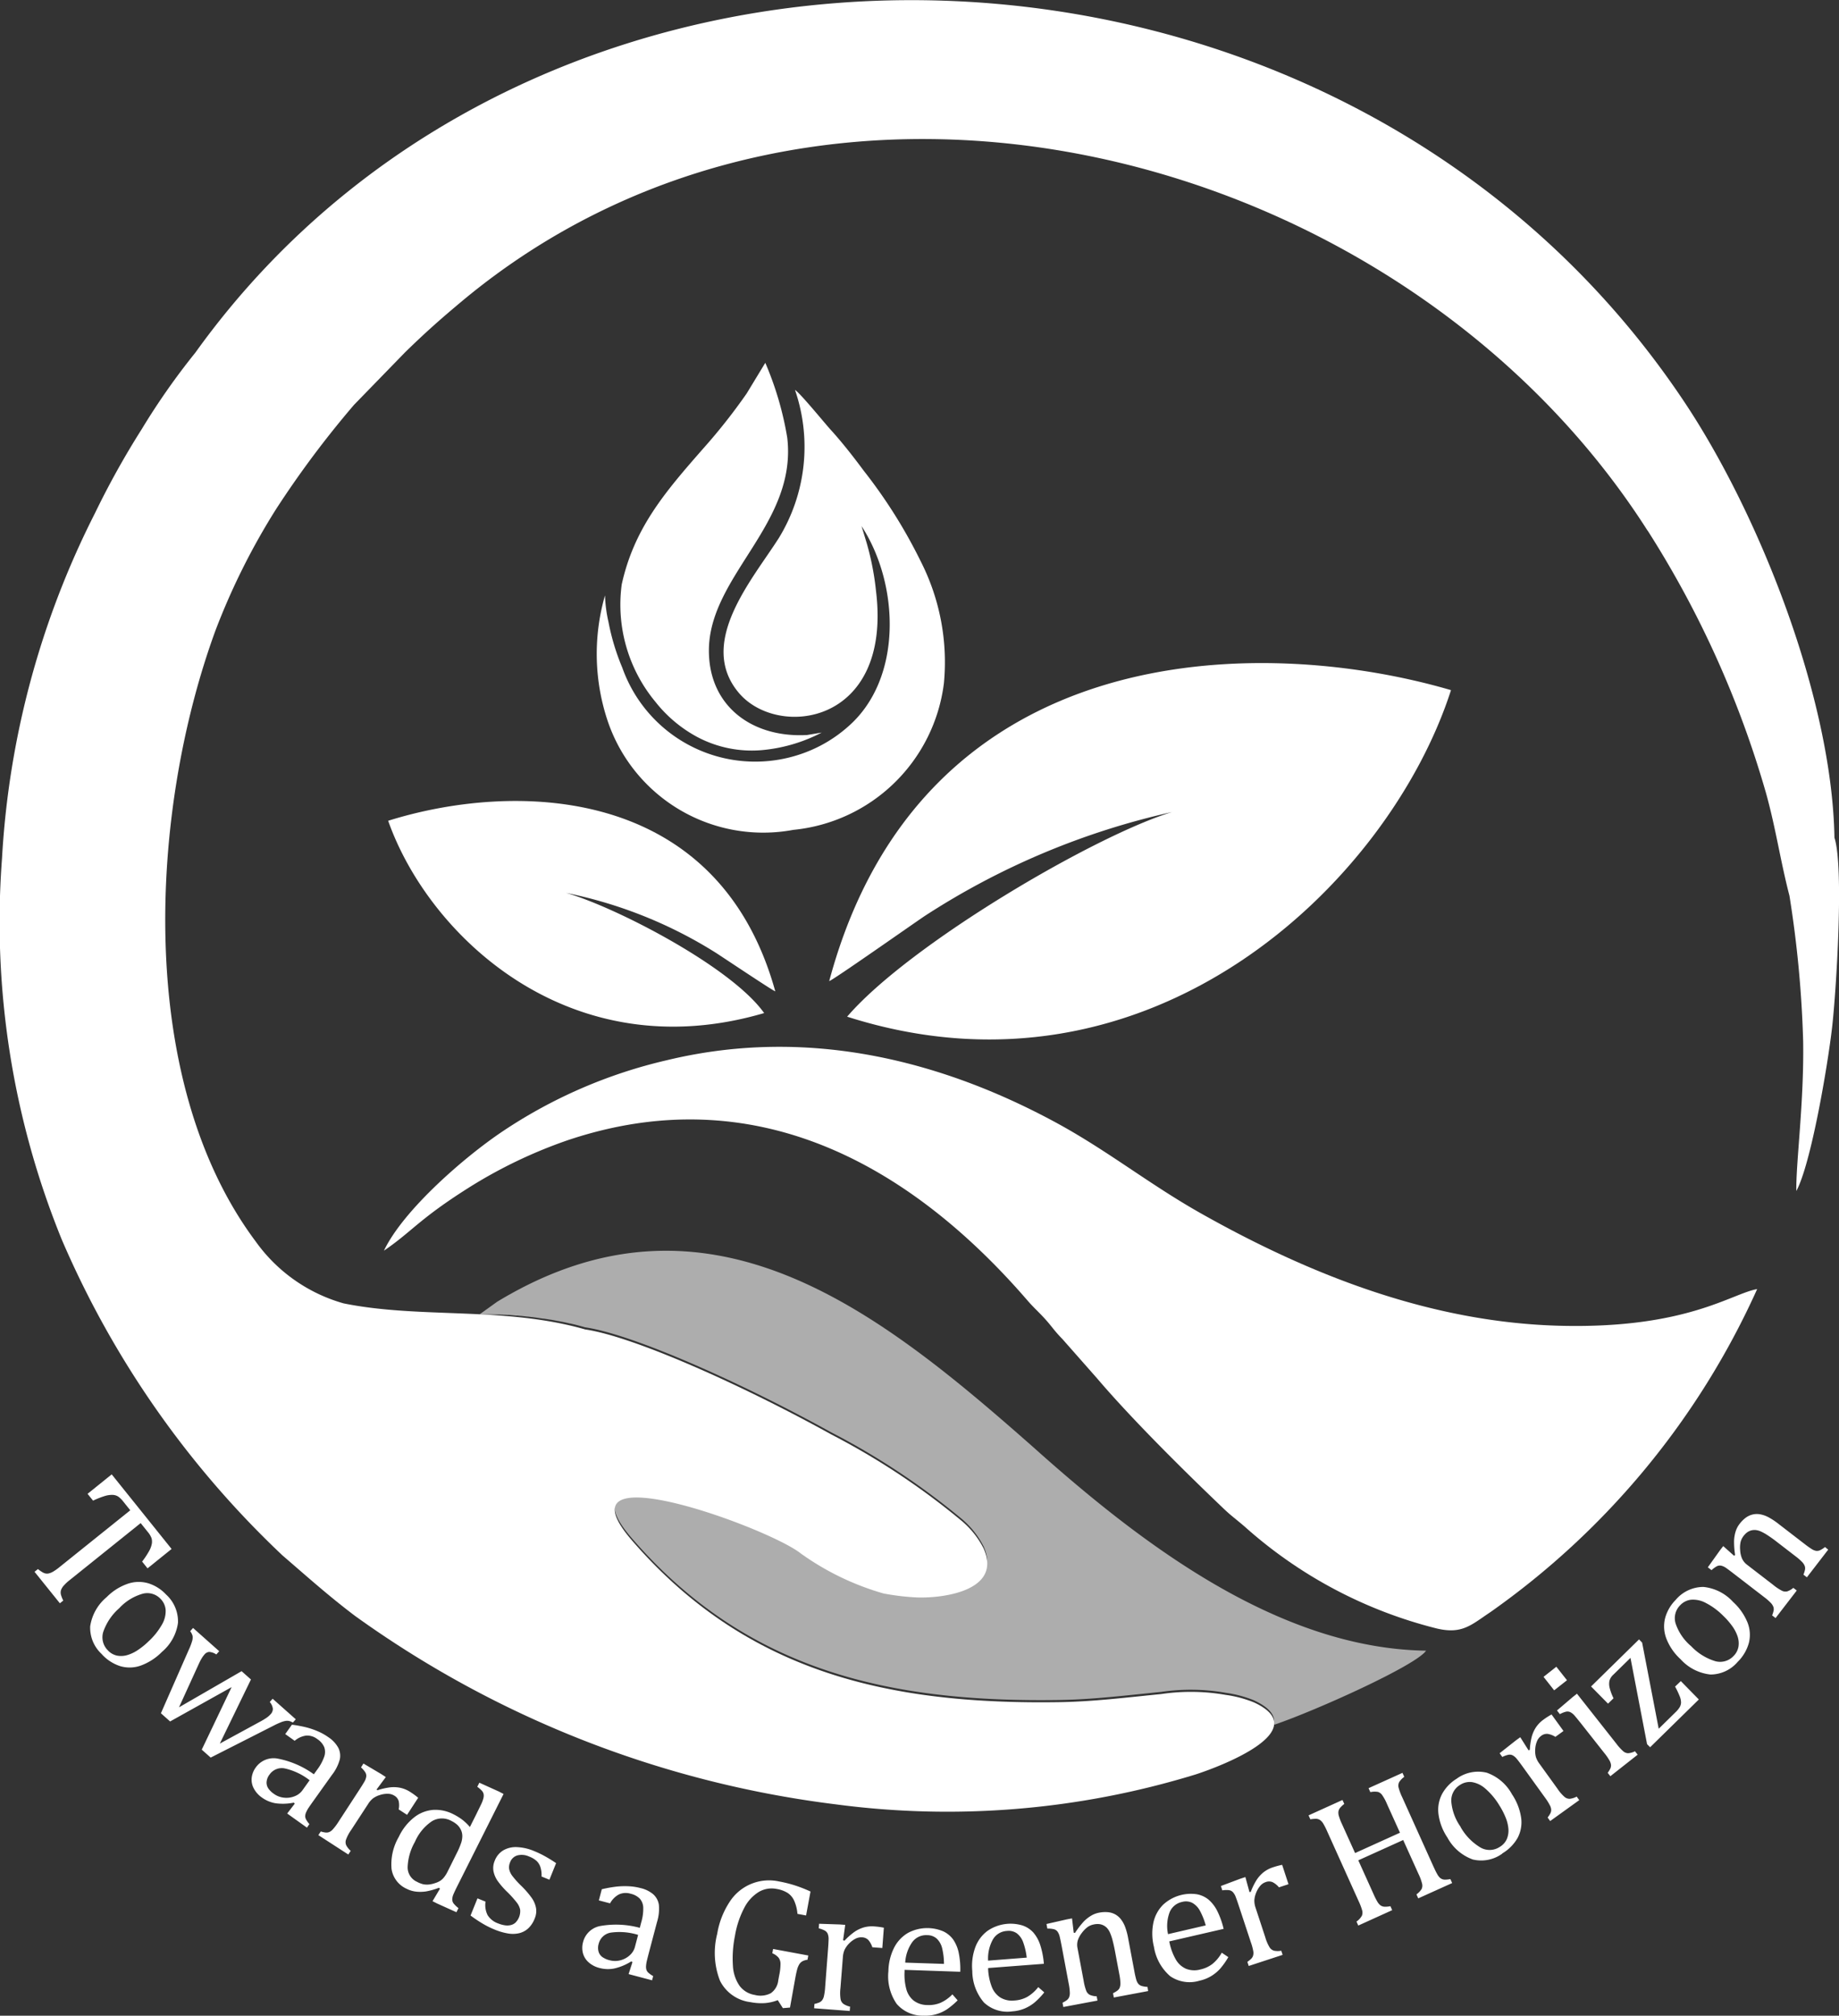 <svg xmlns="http://www.w3.org/2000/svg" width="75.921" height="83.198" viewBox="0 0 75.921 83.198"><rect x="0" y="0" width="75.921" height="83.198" fill="#333333" stroke="none"/><defs><style>.a,.b,.c{fill:#fff;}.a,.c{fill-rule:evenodd;}.a{opacity:0.6;}</style></defs><g transform="translate(-104.017 -208.77)"><path class="a" d="M237.767,491.653c1.792-.613,5.875-2.463,6.266-3.057-6.116-.091-11.792-4.44-16.216-8.4-6.337-5.588-13.4-11.3-22.135-6l-.733.526.068,0,.046,0h.022l.068,0,.067,0h0l.068,0,.068,0h.02l.049,0,.068,0,.041,0,.027,0,.068,0,.062,0h.006l.068,0,.068.005h.015l.054,0,.068.005.036,0,.032,0,.069.006.057,0h.011l.068.006.069.006h.01l.059.006.069.007.031,0,.038,0,.069.007.052.006.016,0,.069.007.068.008h0l.064.007.068.008.026,0,.043.005.068.009.047.006.022,0,.068.009.068.009h0l.158.023.048.007.068.01.042.006.027,0,.068.011.063.01h.005l.137.023.016,0,.122.022.036.007.032.006.068.013.057.011.011,0,.137.028.01,0,.058.012.068.015.031.007.037.008.121.028.016,0,.068.016.068.016h.005l.131.033.026.007.042.011.068.018.047.013.021.006.136.038c1.983.29,6.436,2.272,10.178,4.344a29.864,29.864,0,0,1,5.37,3.562,3.638,3.638,0,0,1,.9,1.131c.777,1.723-1.615,2.068-2.765,2.025a10,10,0,0,1-1.365-.163,11.1,11.1,0,0,1-3.421-1.655c-1.337-1.066-10.221-4.3-6.963-.533,4.739,5.479,10.653,6.788,17.705,6.671,1.355-.023,2.792-.2,4.147-.334a8.32,8.32,0,0,1,2.659.037,4.837,4.837,0,0,1,1.163.309c.634.293.863.605.834.913Z" transform="translate(-81.143 -211.695)"/><path class="b" d="M234.3,296.892c.11-3.023,3.648-5.13,3.232-8.655a13.3,13.3,0,0,0-.906-3.086l-.768,1.265a24.107,24.107,0,0,1-1.779,2.256c-1.566,1.786-2.863,3.278-3.38,5.627a6.276,6.276,0,0,0,1.393,4.847,5.538,5.538,0,0,0,1.733,1.453,4.809,4.809,0,0,0,2.64.54,6.611,6.611,0,0,0,2.489-.726l-.6.1C236.033,300.642,234.228,299.266,234.3,296.892Zm6.3-5c1.559,2.384,1.718,6.3-.558,8.276a5.694,5.694,0,0,1-1.745,1.058,5.823,5.823,0,0,1-7.574-3.491,9.358,9.358,0,0,1-.57-1.885,5.624,5.624,0,0,1-.144-1.1,8.718,8.718,0,0,0,.125,5.228,6.779,6.779,0,0,0,7.651,4.45A6.947,6.947,0,0,0,244,298.379a9.173,9.173,0,0,0-.957-5.034,21.024,21.024,0,0,0-2.359-3.748c-.419-.567-.9-1.181-1.374-1.7-.243-.269-1.247-1.5-1.458-1.627a7.207,7.207,0,0,1-.665,6.11c-1.09,1.715-3.4,4.335-1.648,6.4,1.617,1.906,6.336,1.309,5.657-4.218a11.31,11.31,0,0,0-.383-1.969Z" transform="translate(-101.015 -61.406)"/><path class="c" d="M184.873,437.571c1.156-.789,1.435-1.291,3.464-2.576a19.748,19.748,0,0,1,4.1-1.974c7.712-2.6,14.132.974,19,6.606.255.295.442.453.713.749.29.317.38.487.73.844l1.422,1.612c1.454,1.708,3.638,3.867,5.261,5.413.289.275.512.431.85.724a18.689,18.689,0,0,0,7.931,4.2c1.044.244,1.415-.151,2.208-.679a32.725,32.725,0,0,0,11.01-13.331c-1.047.177-2.891,1.632-8.068,1.515-5.392-.121-10.413-2.116-14.877-4.63-2.151-1.211-3.88-2.609-6.014-3.764-4.431-2.4-10.01-4.029-16.061-2.566a20.443,20.443,0,0,0-6.814,2.963c-1.555,1.049-4.056,3.22-4.856,4.892Z" transform="translate(-65.003 -177.182)"/><path class="c" d="M114.472,519.12l2.478,3.086-.993.8-.224-.279a3.557,3.557,0,0,0,.289-.436.985.985,0,0,0,.112-.3.523.523,0,0,0-.012-.23.875.875,0,0,0-.158-.261l-.291-.362-2.921,2.345a1.916,1.916,0,0,0-.253.234.566.566,0,0,0-.113.184.349.349,0,0,0-.008.178,1.26,1.26,0,0,0,.1.256l-.14.113-1.046-1.3.14-.112a1.645,1.645,0,0,0,.165.117.448.448,0,0,0,.141.063.338.338,0,0,0,.138,0,.656.656,0,0,0,.175-.07,2.022,2.022,0,0,0,.272-.192l2.921-2.345-.288-.359a1.052,1.052,0,0,0-.2-.2.457.457,0,0,0-.237-.076,1.009,1.009,0,0,0-.339.05,3.471,3.471,0,0,0-.472.188l-.227-.282.993-.8Zm-.4,7.43a1.478,1.478,0,0,1-.483-1.148,1.937,1.937,0,0,1,.679-1.207,2.25,2.25,0,0,1,.881-.556,1.4,1.4,0,0,1,.847-.014,1.691,1.691,0,0,1,.724.459,1.5,1.5,0,0,1,.494,1.171,1.912,1.912,0,0,1-.664,1.2,2.355,2.355,0,0,1-.878.566,1.376,1.376,0,0,1-.845.021A1.753,1.753,0,0,1,114.069,526.55Zm.73-1.911a2.293,2.293,0,0,0-.669.976.757.757,0,0,0,.185.774.712.712,0,0,0,.375.218.906.906,0,0,0,.424-.02,1.579,1.579,0,0,0,.444-.212,3.052,3.052,0,0,0,.432-.35,2.863,2.863,0,0,0,.56-.7,1.1,1.1,0,0,0,.152-.595.724.724,0,0,0-.2-.453.751.751,0,0,0-.747-.224A2.1,2.1,0,0,0,114.8,524.638Zm4.632,3.266-2.545,1.42-.38-.338,1.147-2.612A2.6,2.6,0,0,0,117.8,526a.512.512,0,0,0,.017-.2.526.526,0,0,0-.1-.2l.119-.134,1.08.96-.12.134a.611.611,0,0,0-.291-.105.282.282,0,0,0-.2.11,1.034,1.034,0,0,0-.121.17c-.038.063-.076.14-.118.231l-.81,1.776,2.584-1.492.386.343-1.285,2.646,1.67-.909c.087-.047.167-.094.238-.142a.923.923,0,0,0,.182-.154.327.327,0,0,0,.1-.233.535.535,0,0,0-.128-.279l.119-.134.955.848-.12.134a.689.689,0,0,0-.15-.063.411.411,0,0,0-.129-.007.871.871,0,0,0-.192.05,3.411,3.411,0,0,0-.342.157l-2.58,1.31-.369-.328,1.235-2.584Zm2.6,4.814-.036-.044a2.234,2.234,0,0,1-.754.027,1.341,1.341,0,0,1-.563-.235,1.061,1.061,0,0,1-.336-.374.767.767,0,0,1-.089-.436.89.89,0,0,1,.17-.434.9.9,0,0,1,.91-.363,3.737,3.737,0,0,1,1.487.646l.139-.194a1.948,1.948,0,0,0,.288-.53.588.588,0,0,0,0-.4.76.76,0,0,0-.283-.328.679.679,0,0,0-.461-.145.905.905,0,0,0-.474.215l-.39-.278.276-.387a5.166,5.166,0,0,1,.632.12,3.311,3.311,0,0,1,.459.162,2.32,2.32,0,0,1,.416.236,1.243,1.243,0,0,1,.406.433.73.73,0,0,1,.064.478,1.81,1.81,0,0,1-.328.648l-.739,1.035q-.158.221-.219.313a1.267,1.267,0,0,0-.1.181.44.44,0,0,0-.043.155.289.289,0,0,0,.032.142,1.04,1.04,0,0,0,.14.2l-.1.146-.816-.583.319-.415Zm.614-.968a2.588,2.588,0,0,0-1.02-.486.614.614,0,0,0-.635.253.567.567,0,0,0-.122.318.429.429,0,0,0,.076.259.883.883,0,0,0,.22.214.861.861,0,0,0,.437.164.9.9,0,0,0,.437-.066.7.7,0,0,0,.307-.235l.3-.42Zm2.762.377.037.037a2.787,2.787,0,0,1,.523-.12,1.363,1.363,0,0,1,.429.02,1.249,1.249,0,0,1,.421.182,2.954,2.954,0,0,1,.31.228l-.459.705-.346-.225a.849.849,0,0,0,0-.343.385.385,0,0,0-.177-.223.508.508,0,0,0-.262-.078.99.99,0,0,0-.332.049.967.967,0,0,0-.289.14.915.915,0,0,0-.2.229l-.7,1.073a1.708,1.708,0,0,0-.216.407.317.317,0,0,0,.011.228.8.8,0,0,0,.185.229l-.1.151-1.236-.8.1-.151a1.142,1.142,0,0,0,.209.045.329.329,0,0,0,.137-.02.426.426,0,0,0,.154-.115,2.256,2.256,0,0,0,.225-.3l.87-1.336c.085-.131.152-.238.2-.32a.58.58,0,0,0,.082-.219.276.276,0,0,0-.042-.18,1.045,1.045,0,0,0-.174-.2l.1-.159.738.437.186.121-.382.514Zm4.119,1.028c.1-.209.176-.356.214-.44a1.2,1.2,0,0,0,.08-.224.411.411,0,0,0,.009-.166.3.3,0,0,0-.062-.129,1.19,1.19,0,0,0-.2-.175l.085-.169.807.365.193.1-1.9,3.784c-.086.171-.143.293-.174.369a.546.546,0,0,0-.044.2.284.284,0,0,0,.049.158,1.053,1.053,0,0,0,.208.2l-.085.17-.787-.355-.2-.1.308-.516-.042-.038a2.979,2.979,0,0,1-.524.149,1.584,1.584,0,0,1-.411.011,1.143,1.143,0,0,1-.4-.118,1.071,1.071,0,0,1-.623-.823,2.25,2.25,0,0,1,.3-1.32,2.225,2.225,0,0,1,.647-.815,1.446,1.446,0,0,1,.791-.3,1.615,1.615,0,0,1,.816.181,2.381,2.381,0,0,1,.375.232,2.133,2.133,0,0,1,.306.295Zm-.811,1.615a3.182,3.182,0,0,0,.182-.421.9.9,0,0,0,.052-.3.591.591,0,0,0-.057-.249.687.687,0,0,0-.148-.206,1.055,1.055,0,0,0-.247-.165.8.8,0,0,0-.805.015,1.967,1.967,0,0,0-.7.852,2.253,2.253,0,0,0-.3,1.045.653.653,0,0,0,.382.6,1.081,1.081,0,0,0,.251.1.815.815,0,0,0,.226.015,1.121,1.121,0,0,0,.261-.055.947.947,0,0,0,.226-.1.673.673,0,0,0,.157-.146,1.315,1.315,0,0,0,.154-.249Zm3.83,1.086-.325-.132a1.091,1.091,0,0,0-.048-.392.6.6,0,0,0-.164-.257.967.967,0,0,0-.3-.175.729.729,0,0,0-.485-.047.453.453,0,0,0-.3.282.513.513,0,0,0-.04.284.7.7,0,0,0,.124.271,3.655,3.655,0,0,0,.384.427,3.761,3.761,0,0,1,.423.49,1.06,1.06,0,0,1,.177.411.772.772,0,0,1-.054.44,1.081,1.081,0,0,1-.274.414.85.85,0,0,1-.377.194,1.181,1.181,0,0,1-.463.007,2.524,2.524,0,0,1-.52-.151,3.723,3.723,0,0,1-.535-.266,5.507,5.507,0,0,1-.479-.322l.286-.708.333.135a.925.925,0,0,0,.088.562.845.845,0,0,0,.439.34,1.186,1.186,0,0,0,.249.071.648.648,0,0,0,.242,0,.449.449,0,0,0,.211-.1.67.67,0,0,0,.2-.541.709.709,0,0,0-.131-.283,4.2,4.2,0,0,0-.4-.446,3.385,3.385,0,0,1-.393-.45,1.067,1.067,0,0,1-.177-.408.769.769,0,0,1,.052-.435.854.854,0,0,1,.346-.423,1.021,1.021,0,0,1,.563-.137,2.035,2.035,0,0,1,.712.161c.149.061.29.127.423.2s.3.171.489.3Zm3.428,3.4-.049-.029a2.233,2.233,0,0,1-.7.293,1.34,1.34,0,0,1-.609-.02,1.063,1.063,0,0,1-.447-.23.769.769,0,0,1-.238-.377.89.89,0,0,1,.005-.466.9.9,0,0,1,.722-.662,3.733,3.733,0,0,1,1.619.077l.061-.231a1.96,1.96,0,0,0,.082-.6.589.589,0,0,0-.14-.37.758.758,0,0,0-.381-.206.678.678,0,0,0-.482.028.9.9,0,0,0-.367.369l-.463-.122.121-.46a5.121,5.121,0,0,1,.634-.112,3.308,3.308,0,0,1,.487-.011,2.313,2.313,0,0,1,.473.073,1.243,1.243,0,0,1,.533.26.73.73,0,0,1,.229.424,1.809,1.809,0,0,1-.077.722l-.325,1.23q-.069.262-.094.37a1.287,1.287,0,0,0-.032.206.438.438,0,0,0,.014.16.287.287,0,0,0,.08.122,1.035,1.035,0,0,0,.2.14l-.046.174-.969-.256Zm.232-1.123a2.59,2.59,0,0,0-1.126-.093.615.615,0,0,0-.5.461.568.568,0,0,0,0,.34.429.429,0,0,0,.163.215.877.877,0,0,0,.281.122.86.86,0,0,0,.467,0,.894.894,0,0,0,.385-.216.7.7,0,0,0,.2-.329l.132-.5Zm6.272,3-.294.024-.211-.33a1.869,1.869,0,0,1-.529.122,2.323,2.323,0,0,1-.6-.04,1.624,1.624,0,0,1-1.254-.878,3.162,3.162,0,0,1-.117-1.94,3.394,3.394,0,0,1,.5-1.3,1.933,1.933,0,0,1,2.053-.863,5.3,5.3,0,0,1,.636.157,5.755,5.755,0,0,1,.663.259l-.183.988-.356-.066a1.683,1.683,0,0,0-.137-.547.755.755,0,0,0-.27-.318,1.241,1.241,0,0,0-.455-.164,1.041,1.041,0,0,0-.734.124,1.651,1.651,0,0,0-.6.657,3.823,3.823,0,0,0-.384,1.154,4.663,4.663,0,0,0-.085,1.231,1.6,1.6,0,0,0,.273.83.97.97,0,0,0,.626.378.927.927,0,0,0,.663-.069.739.739,0,0,0,.311-.532l.04-.216a2.244,2.244,0,0,0,.052-.474.426.426,0,0,0-.079-.245.676.676,0,0,0-.259-.183l.033-.177,1.452.269-.033.177a.565.565,0,0,0-.212.064.354.354,0,0,0-.124.119.75.75,0,0,0-.086.2c-.022.078-.048.193-.076.341Zm2.2-2.775.05.015a2.771,2.771,0,0,1,.4-.356,1.365,1.365,0,0,1,.386-.189,1.253,1.253,0,0,1,.457-.043,3.021,3.021,0,0,1,.382.052l-.064.839-.412-.032a.85.85,0,0,0-.165-.3.385.385,0,0,0-.262-.11.508.508,0,0,0-.267.057.989.989,0,0,0-.267.2.971.971,0,0,0-.186.261.909.909,0,0,0-.069.3l-.1,1.277a1.7,1.7,0,0,0,.006.46.317.317,0,0,0,.119.194.8.8,0,0,0,.272.112l-.014.179-1.47-.112.014-.179a1.123,1.123,0,0,0,.2-.061.326.326,0,0,0,.11-.083.428.428,0,0,0,.08-.174,2.273,2.273,0,0,0,.051-.374l.121-1.59c.012-.156.019-.282.021-.377a.581.581,0,0,0-.034-.232.276.276,0,0,0-.124-.137,1.045,1.045,0,0,0-.248-.092l.014-.189.857.029.222.017-.088.634Zm4.72,2.479a3.2,3.2,0,0,1-.442.37,1.652,1.652,0,0,1-.437.2,1.613,1.613,0,0,1-.519.061,1.411,1.411,0,0,1-1.121-.491,2.009,2.009,0,0,1-.338-1.346,2.24,2.24,0,0,1,.228-.954,1.485,1.485,0,0,1,.58-.625,1.686,1.686,0,0,1,1.466-.06,1.067,1.067,0,0,1,.4.334,1.506,1.506,0,0,1,.223.521,3.368,3.368,0,0,1,.07.809l-2.3-.079,0,.065a2.334,2.334,0,0,0,.072.73.912.912,0,0,0,.3.471.934.934,0,0,0,.571.186,1.255,1.255,0,0,0,.543-.093,1.6,1.6,0,0,0,.489-.348l.215.246Zm-.563-1.506a2.817,2.817,0,0,0-.076-.648.81.81,0,0,0-.218-.391.585.585,0,0,0-.4-.147.711.711,0,0,0-.612.282,1.617,1.617,0,0,0-.294.851Zm4.141,1.176a3.188,3.188,0,0,1-.4.416,1.653,1.653,0,0,1-.412.249,1.609,1.609,0,0,1-.509.118,1.411,1.411,0,0,1-1.168-.364,2.011,2.011,0,0,1-.483-1.3,2.242,2.242,0,0,1,.121-.973,1.485,1.485,0,0,1,.507-.685,1.686,1.686,0,0,1,1.451-.221,1.066,1.066,0,0,1,.439.287,1.505,1.505,0,0,1,.279.493,3.378,3.378,0,0,1,.158.8l-2.3.175,0,.065a2.338,2.338,0,0,0,.152.717.913.913,0,0,0,.351.435.935.935,0,0,0,.588.122,1.251,1.251,0,0,0,.529-.152,1.6,1.6,0,0,0,.448-.4Zm-.725-1.435a2.816,2.816,0,0,0-.147-.636.807.807,0,0,0-.259-.365.584.584,0,0,0-.411-.1.71.71,0,0,0-.577.347,1.617,1.617,0,0,0-.2.878Zm5.013,1.38-1.417.266-.033-.177a1.154,1.154,0,0,0,.187-.113.3.3,0,0,0,.086-.109.5.5,0,0,0,.032-.19,2.237,2.237,0,0,0-.045-.37l-.177-.941q-.047-.252-.1-.454a2.006,2.006,0,0,0-.111-.327.722.722,0,0,0-.122-.189.526.526,0,0,0-.307-.158.7.7,0,0,0-.233.012.665.665,0,0,0-.256.105,1.14,1.14,0,0,0-.24.244,1,1,0,0,0-.169.311.67.67,0,0,0-.011.319l.252,1.341a2.144,2.144,0,0,0,.11.424.323.323,0,0,0,.144.162.755.755,0,0,0,.285.06l.033.177-1.41.265-.033-.177a1.125,1.125,0,0,0,.186-.112.323.323,0,0,0,.084-.108.486.486,0,0,0,.032-.189,2.225,2.225,0,0,0-.046-.375l-.294-1.567c-.029-.153-.055-.277-.077-.369a.582.582,0,0,0-.092-.215.276.276,0,0,0-.155-.1,1.041,1.041,0,0,0-.264-.024l-.036-.19.836-.19.218-.041.071.593.053.005a3.536,3.536,0,0,1,.357-.465,1.477,1.477,0,0,1,.3-.24,1,1,0,0,1,.341-.13,1.271,1.271,0,0,1,.356-.02.787.787,0,0,1,.3.088.771.771,0,0,1,.236.2,1.181,1.181,0,0,1,.175.311,2.741,2.741,0,0,1,.13.485l.255,1.356a3.5,3.5,0,0,0,.081.357.486.486,0,0,0,.083.162.312.312,0,0,0,.124.083,1.055,1.055,0,0,0,.254.042Zm3.31-1.4a3.17,3.17,0,0,1-.332.471,1.654,1.654,0,0,1-.37.308,1.611,1.611,0,0,1-.486.193,1.412,1.412,0,0,1-1.21-.184,2.012,2.012,0,0,1-.673-1.213,2.242,2.242,0,0,1-.026-.981,1.486,1.486,0,0,1,.4-.753,1.686,1.686,0,0,1,1.4-.436,1.068,1.068,0,0,1,.477.218,1.507,1.507,0,0,1,.35.446,3.37,3.37,0,0,1,.276.764l-2.246.518.015.063a2.344,2.344,0,0,0,.258.686.913.913,0,0,0,.413.377.933.933,0,0,0,.6.032,1.254,1.254,0,0,0,.5-.23,1.6,1.6,0,0,0,.383-.462Zm-.933-1.31a2.831,2.831,0,0,0-.241-.607.811.811,0,0,0-.311-.322.587.587,0,0,0-.422-.04.711.711,0,0,0-.518.43,1.619,1.619,0,0,0-.064.9Zm1.806-1.376.052-.005a2.78,2.78,0,0,1,.235-.483,1.368,1.368,0,0,1,.285-.322,1.253,1.253,0,0,1,.405-.214,3.033,3.033,0,0,1,.372-.1l.262.8-.393.129a.845.845,0,0,0-.267-.215.383.383,0,0,0-.284,0,.508.508,0,0,0-.225.155.992.992,0,0,0-.169.289.973.973,0,0,0-.072.313.912.912,0,0,0,.051.3l.4,1.217a1.7,1.7,0,0,0,.182.423.317.317,0,0,0,.185.134.8.8,0,0,0,.294,0l.056.171-1.4.459-.056-.171a1.133,1.133,0,0,0,.166-.135.326.326,0,0,0,.07-.119.429.429,0,0,0,.007-.191,2.267,2.267,0,0,0-.1-.365l-.5-1.515c-.049-.148-.09-.267-.125-.356a.58.58,0,0,0-.12-.2.276.276,0,0,0-.167-.079,1.031,1.031,0,0,0-.265.01l-.059-.18.8-.3.211-.069Zm7.607-1.03q.087.193.141.284a.658.658,0,0,0,.1.141.334.334,0,0,0,.1.069.329.329,0,0,0,.125.024,1.249,1.249,0,0,0,.221-.024l.074.164-1.4.632-.074-.164a.816.816,0,0,0,.211-.219.327.327,0,0,0,.022-.22,2.023,2.023,0,0,0-.149-.405l-.632-1.4-1.853.838.632,1.4a3.011,3.011,0,0,0,.162.32.519.519,0,0,0,.124.14.313.313,0,0,0,.149.054.981.981,0,0,0,.258-.021l.074.164-1.4.635-.074-.164a.727.727,0,0,0,.224-.244.348.348,0,0,0,.008-.225,2.453,2.453,0,0,0-.144-.376l-1.3-2.883a2.8,2.8,0,0,0-.167-.327.456.456,0,0,0-.13-.138.316.316,0,0,0-.143-.048,1.27,1.27,0,0,0-.252.021l-.074-.164,1.4-.635.074.164a1,1,0,0,0-.179.169.331.331,0,0,0-.062.139.46.46,0,0,0,.018.191,2.455,2.455,0,0,0,.135.347l.534,1.181,1.853-.839-.534-1.181a1.941,1.941,0,0,0-.208-.383.335.335,0,0,0-.168-.121.817.817,0,0,0-.313.01l-.074-.164,1.4-.632.074.164a.792.792,0,0,0-.213.223.331.331,0,0,0-.021.22,2.236,2.236,0,0,0,.15.4l1.3,2.883Zm2.833-.559a1.478,1.478,0,0,1-1.221.244,1.937,1.937,0,0,1-1.048-.906,2.249,2.249,0,0,1-.369-.974,1.4,1.4,0,0,1,.155-.833,1.692,1.692,0,0,1,.594-.618,1.5,1.5,0,0,1,1.246-.25,1.911,1.911,0,0,1,1.04.889,2.357,2.357,0,0,1,.379.973,1.375,1.375,0,0,1-.148.832A1.753,1.753,0,0,1,171.881,534.775Zm-1.727-1.1a2.293,2.293,0,0,0,.823.85.757.757,0,0,0,.8-.027.714.714,0,0,0,.289-.324.908.908,0,0,0,.065-.42,1.581,1.581,0,0,0-.119-.477,3.069,3.069,0,0,0-.257-.494,2.856,2.856,0,0,0-.577-.689,1.1,1.1,0,0,0-.553-.268.724.724,0,0,0-.484.111.751.751,0,0,0-.368.687,2.1,2.1,0,0,0,.386,1.05Zm2.813-3.162.048-.021a2.777,2.777,0,0,1,.077-.531,1.363,1.363,0,0,1,.174-.393,1.255,1.255,0,0,1,.321-.327,3.016,3.016,0,0,1,.325-.207l.493.682-.335.242a.848.848,0,0,0-.32-.123.384.384,0,0,0-.271.085.509.509,0,0,0-.167.216,1,1,0,0,0-.074.327.977.977,0,0,0,.026.32.913.913,0,0,0,.14.273l.75,1.039a1.7,1.7,0,0,0,.3.347.316.316,0,0,0,.216.072.8.8,0,0,0,.28-.09l.105.146-1.2.863-.105-.146a1.142,1.142,0,0,0,.117-.179.326.326,0,0,0,.031-.134.427.427,0,0,0-.052-.184,2.279,2.279,0,0,0-.2-.319l-.933-1.293c-.091-.127-.167-.227-.227-.3a.579.579,0,0,0-.175-.155.275.275,0,0,0-.183-.025,1.029,1.029,0,0,0-.249.09l-.111-.154.673-.531.18-.13.342.542Zm1.143-3.449.439.557-.529.417-.439-.557Zm2.12,4.379a1.129,1.129,0,0,0,.113-.186.322.322,0,0,0,.024-.135.488.488,0,0,0-.059-.182,2.232,2.232,0,0,0-.215-.311l-.987-1.252c-.1-.123-.177-.22-.239-.291a.588.588,0,0,0-.182-.148.278.278,0,0,0-.184-.017,1.038,1.038,0,0,0-.245.1l-.12-.152.65-.554.175-.138,1.62,2.054a2.133,2.133,0,0,0,.294.325.322.322,0,0,0,.2.077.752.752,0,0,0,.281-.08l.111.141-1.127.888Zm3.019-3.786.743.758-2.011,1.972-.126-.128-.685-3.561-.708.694a.55.55,0,0,0-.16.25.669.669,0,0,0,.01.3,2.088,2.088,0,0,0,.159.423l-.227.223-.7-.71,1.979-1.942.128.131.685,3.556.687-.674a1.022,1.022,0,0,0,.182-.221.414.414,0,0,0,.053-.181.679.679,0,0,0-.046-.24,3.462,3.462,0,0,0-.2-.424Zm2.352-.8a1.479,1.479,0,0,1-1.128.528,1.937,1.937,0,0,1-1.233-.63,2.249,2.249,0,0,1-.59-.858,1.4,1.4,0,0,1-.048-.846,1.691,1.691,0,0,1,.43-.741,1.5,1.5,0,0,1,1.15-.54,1.913,1.913,0,0,1,1.221.616,2.353,2.353,0,0,1,.6.855,1.375,1.375,0,0,1,.054.843,1.754,1.754,0,0,1-.456.774Zm-1.939-.655a2.293,2.293,0,0,0,1,.63.758.758,0,0,0,.767-.215.714.714,0,0,0,.2-.383.908.908,0,0,0-.037-.423,1.584,1.584,0,0,0-.229-.435,3.064,3.064,0,0,0-.367-.418,2.859,2.859,0,0,0-.725-.532,1.1,1.1,0,0,0-.6-.128.724.724,0,0,0-.444.223.751.751,0,0,0-.194.755A2.1,2.1,0,0,0,179.66,526.2Z" transform="translate(-5.849 -249.503)"/><path class="c" d="M468.574,528.962l-.88,1.142-.142-.11a1.152,1.152,0,0,0,.065-.209.3.3,0,0,0-.008-.138.5.5,0,0,0-.1-.163,2.218,2.218,0,0,0-.28-.246l-.758-.584q-.2-.157-.377-.272a1.99,1.99,0,0,0-.3-.17.725.725,0,0,0-.217-.06.528.528,0,0,0-.334.086.7.7,0,0,0-.166.164.669.669,0,0,0-.121.249,1.14,1.14,0,0,0-.016.342,1,1,0,0,0,.081.345.668.668,0,0,0,.2.245l1.081.833a2.131,2.131,0,0,0,.364.243.323.323,0,0,0,.215.026.759.759,0,0,0,.253-.146l.142.11-.875,1.137-.142-.11a1.135,1.135,0,0,0,.064-.208.326.326,0,0,0-.01-.137.491.491,0,0,0-.1-.162,2.232,2.232,0,0,0-.284-.249l-1.263-.973q-.185-.143-.3-.224a.584.584,0,0,0-.212-.1.278.278,0,0,0-.183.028,1.052,1.052,0,0,0-.213.158l-.153-.118.5-.7.136-.176.447.4.043-.032a3.539,3.539,0,0,1-.043-.585,1.473,1.473,0,0,1,.062-.377.993.993,0,0,1,.168-.325,1.268,1.268,0,0,1,.252-.252.786.786,0,0,1,.279-.131.77.77,0,0,1,.307-.011,1.176,1.176,0,0,1,.338.115,2.753,2.753,0,0,1,.42.275l1.093.842a3.563,3.563,0,0,0,.3.212.487.487,0,0,0,.17.066.316.316,0,0,0,.148-.02,1.065,1.065,0,0,0,.218-.138Z" transform="translate(-289.082 -256.231)"/><path class="c" d="M304.3,349.473c-7.853-2.3-21.851-2.237-25.67,12.01.169-.048,3.49-2.385,3.945-2.689a31.155,31.155,0,0,1,10.206-4.289c-3.158.956-10.829,5.441-13.411,8.446C291.858,366.937,301.726,357.461,304.3,349.473Z" transform="translate(-140.38 -112.218)"/><path class="c" d="M185.755,378.21c5.159-1.618,13.6-1.553,15.982,7.041-.106-.027-2.173-1.413-2.456-1.593a18.458,18.458,0,0,0-6.185-2.471c1.966.551,6.809,3.028,8.181,4.96C193.249,388.505,187.427,382.956,185.755,378.21Z" transform="translate(-65.713 -135.563)"/><path class="c" d="M172.038,230.67a41.235,41.235,0,0,1,4.888,10.838c.4,1.433.6,2.828.966,4.231a45.938,45.938,0,0,1,.566,6c.041,2.526-.3,5-.282,6.189.6-1.1,1.283-5.091,1.474-6.729.171-1.466.5-6.648.1-7.853-.1-5.784-3.128-13.391-6.206-18-14.164-21.225-46.962-22.232-61.462-2.021a28.828,28.828,0,0,0-2.216,3.162,34.7,34.7,0,0,0-1.929,3.466A35.854,35.854,0,0,0,104.1,244.2a34.761,34.761,0,0,0,2.47,15.74,39.148,39.148,0,0,0,9.111,13.031c.969.833,1.9,1.671,3,2.5a43.037,43.037,0,0,0,19.845,7.773,34.935,34.935,0,0,0,14.846-1.233c.972-.313,4.957-1.8,2.412-2.976a4.847,4.847,0,0,0-1.163-.309,8.326,8.326,0,0,0-2.659-.036c-1.356.135-2.792.311-4.147.334-7.053.117-12.966-1.191-17.705-6.671-3.258-3.764,5.626-.533,6.963.533a11.1,11.1,0,0,0,3.42,1.654,9.943,9.943,0,0,0,1.365.163c1.15.043,3.542-.3,2.765-2.025a3.635,3.635,0,0,0-.9-1.131,29.87,29.87,0,0,0-5.37-3.562c-3.742-2.072-8.194-4.054-10.178-4.344-3.356-.959-6.792-.431-9.974-1.075a6.688,6.688,0,0,1-3.623-2.548c-4.985-6.662-4.391-17.769-1.67-25.213a28.129,28.129,0,0,1,2.509-5.025,40.592,40.592,0,0,1,3.215-4.3l2.111-2.171c.835-.814,1.444-1.354,2.306-2.075,15.084-12.624,38.914-6.341,48.978,9.426Z" transform="translate(0 0)"/></g></svg>